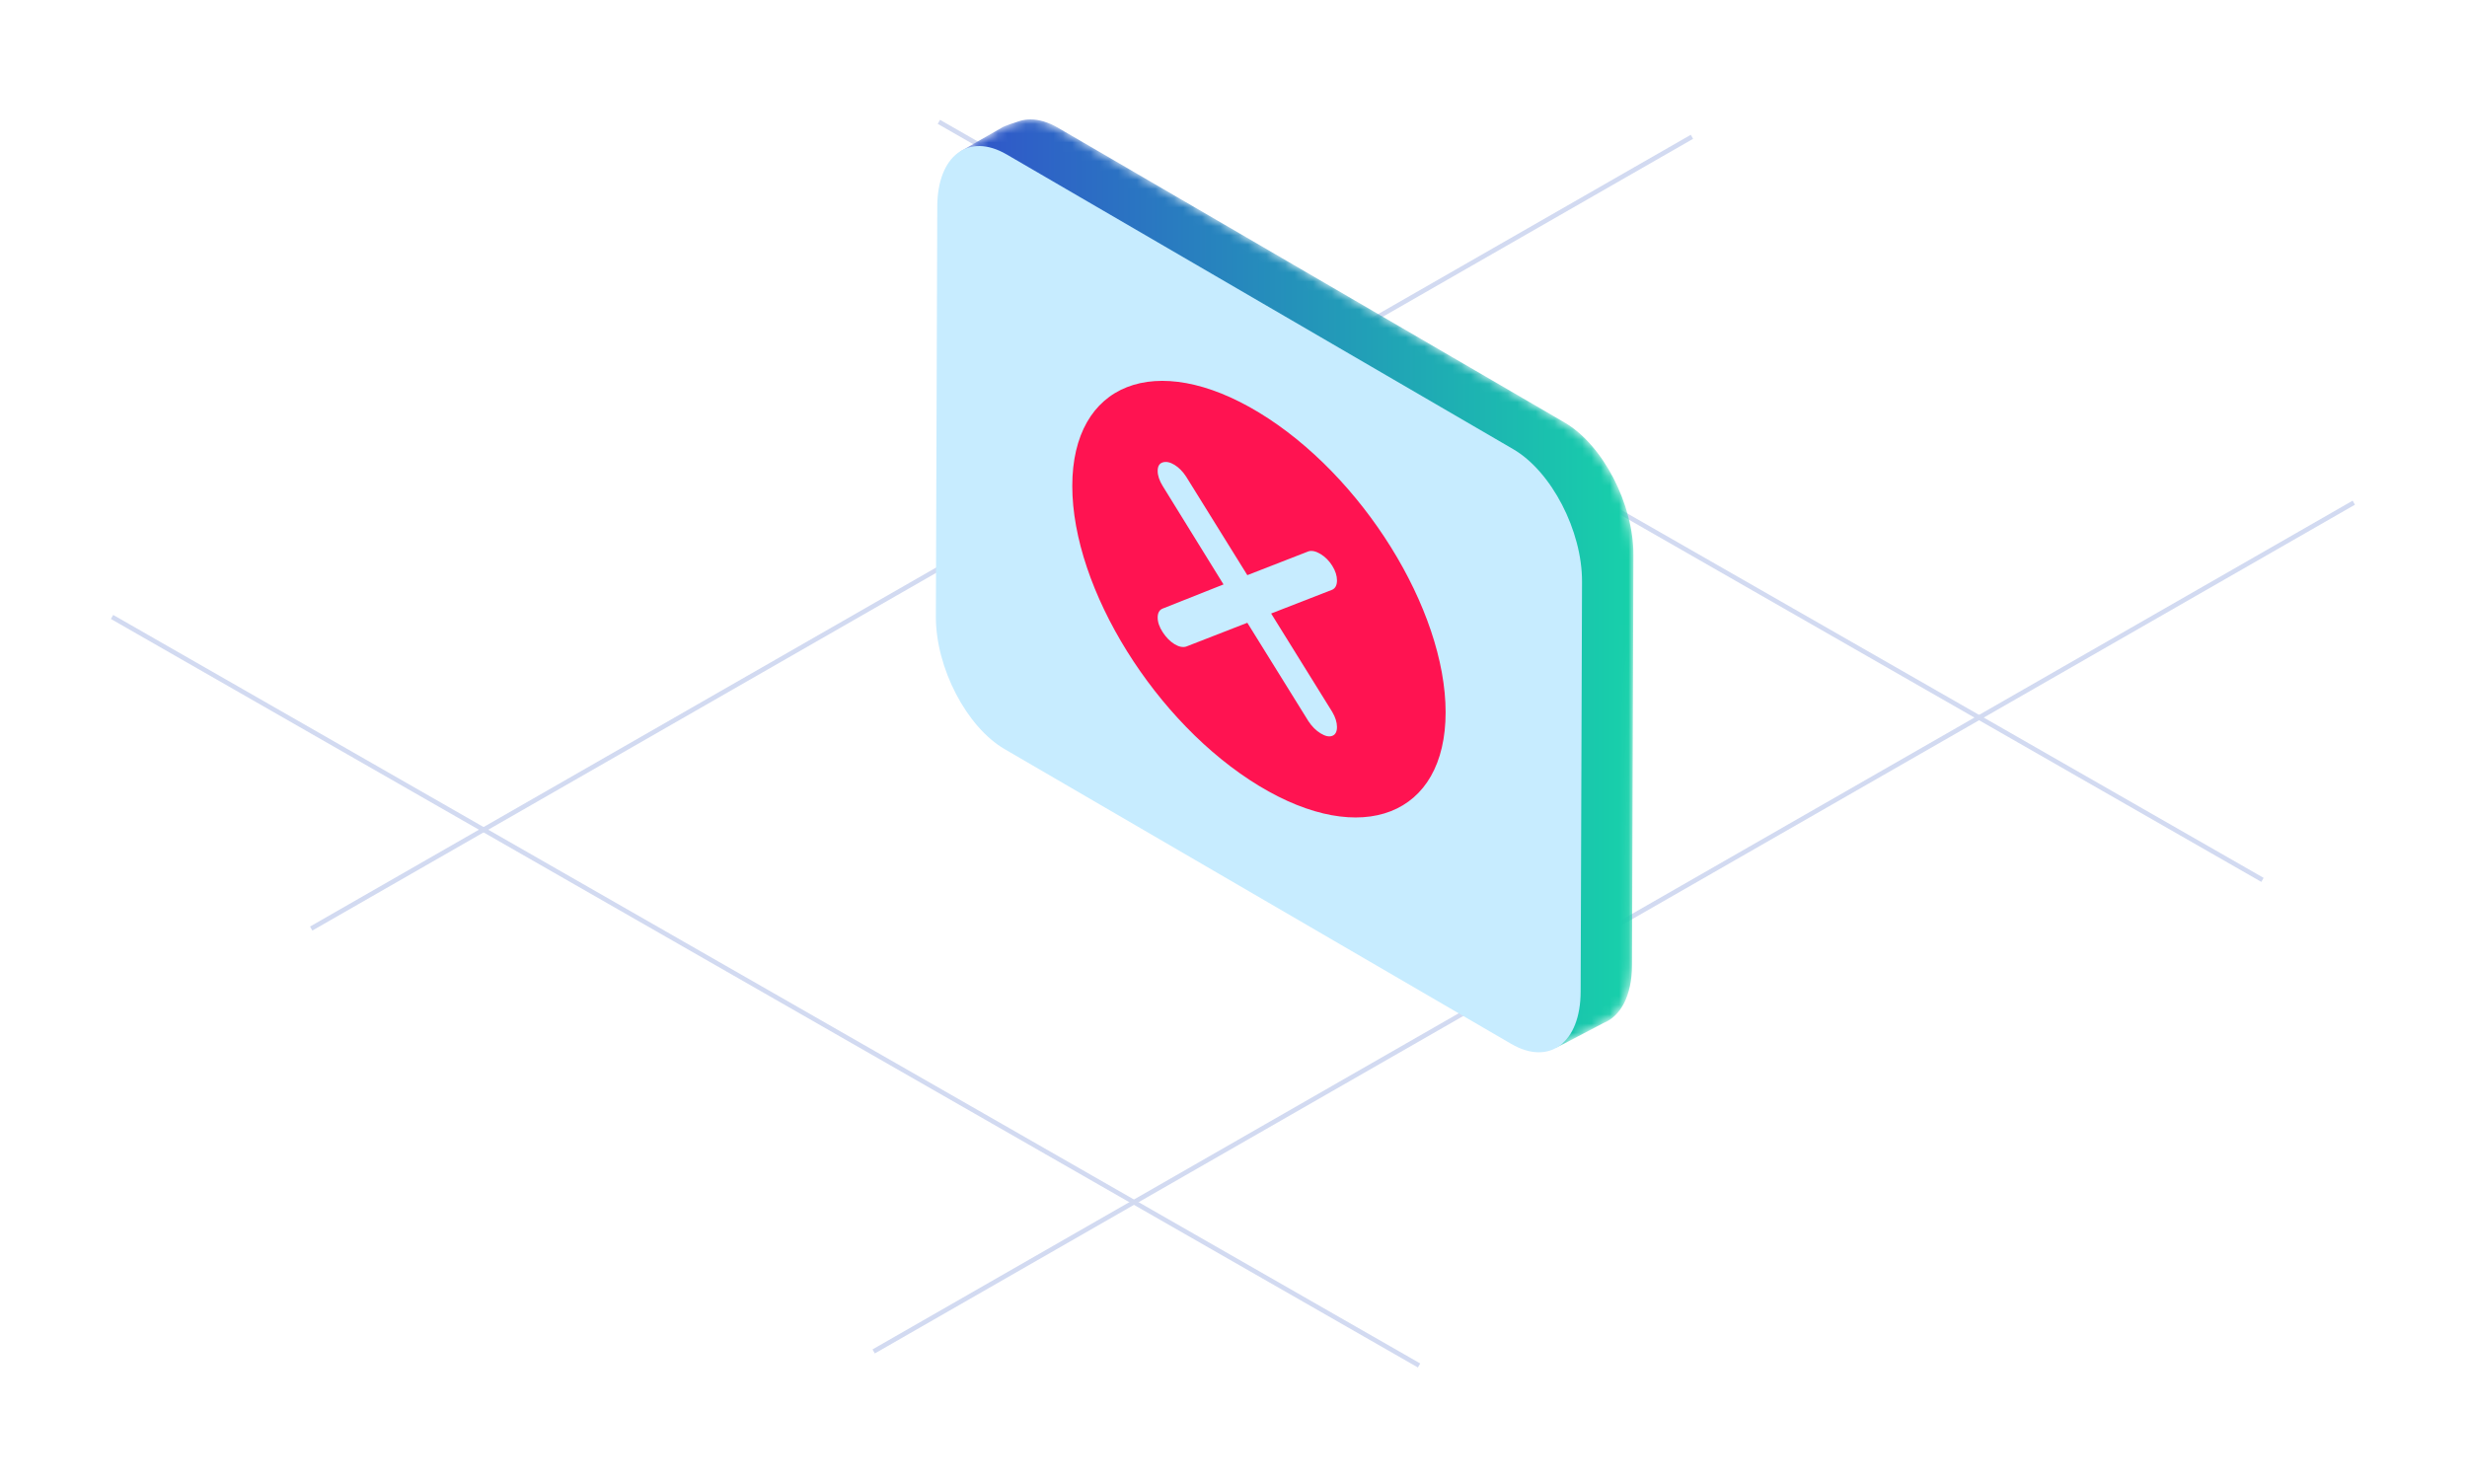 <?xml version="1.0" encoding="UTF-8"?>
<svg width="266px" height="160px" viewBox="0 0 266 160" version="1.1" xmlns="http://www.w3.org/2000/svg" xmlns:xlink="http://www.w3.org/1999/xlink">
    <!-- Generator: Sketch 52.6 (67491) - http://www.bohemiancoding.com/sketch -->
    <title>invalid-url.inline</title>
    <desc>Created with Sketch.</desc>
    <defs>
        <path d="M6.814,0.187 L6.813,0.188 C6.435,0.309 5.175,0.701 4.851,0.938 L0.416,3.477 L3.502,8.112 L3.356,50.753 C3.338,56.248 6.658,62.644 10.771,65.038 L60.734,94.11 L64.722,100.104 L69.798,97.449 C71.652,96.713 72.866,94.501 72.876,91.206 L73.027,46.979 C73.046,41.484 69.726,35.088 65.613,32.694 L10.989,0.91 C9.934,0.295 8.927,0.004 8.015,0.004 C7.593,0.004 7.191,0.066 6.814,0.187" id="path-1"></path>
        <linearGradient x1="0.001%" y1="50%" x2="100%" y2="50%" id="linearGradient-3">
            <stop stop-color="#3154CA" offset="0%"></stop>
            <stop stop-color="#17D1AA" offset="100%"></stop>
        </linearGradient>
    </defs>
    <g id="invalid-url.inline" stroke="none" stroke-width="1" fill="none" fill-rule="evenodd">
        <g id="Group-20" transform="translate(12, 12)">
            <g id="Group-9" opacity="0.2" transform="translate(0, 1.041)" stroke="#1D45BA" stroke-width="0.5">
                <path d="M82.201,132.689 L241.794,41.166" id="Stroke-1"></path>
                <path d="M21.555,87.088 L170.43,1.711" id="Stroke-3"></path>
                <path d="M89.233,0.1 L231.949,81.84" id="Stroke-5"></path>
                <path d="M0.082,53.486 L141.009,134.203" id="Stroke-7"></path>
            </g>
            <g id="Group-12" transform="translate(91.092, 0.871)">
                <mask id="mask-2" fill="white">
                    <use xlink:href="#path-1"></use>
                </mask>
                <g id="Clip-11"></g>
                <path d="M6.814,0.187 L6.813,0.188 C6.435,0.309 5.175,0.701 4.851,0.938 L0.416,3.477 L3.502,8.112 L3.356,50.753 C3.338,56.248 6.658,62.644 10.771,65.038 L60.734,94.11 L64.722,100.104 L69.798,97.449 C71.652,96.713 72.866,94.501 72.876,91.206 L73.027,46.979 C73.046,41.484 69.726,35.088 65.613,32.694 L10.989,0.91 C9.934,0.295 8.927,0.004 8.015,0.004 C7.593,0.004 7.191,0.066 6.814,0.187" id="Fill-10" fill="url(#linearGradient-3)" mask="url(#mask-2)"></path>
            </g>
            <g id="Group-19" transform="translate(88.471, 3.493)">
                <path d="M0.588,6.777 C0.607,1.282 3.957,-1.233 8.071,1.161 L62.694,32.945 C66.807,35.339 70.127,41.735 70.108,47.231 L69.958,91.457 C69.939,96.953 66.59,99.467 62.476,97.074 L7.853,65.289 C3.739,62.895 0.419,56.5 0.438,51.004 L0.588,6.777 Z" id="Fill-13" fill="#C7ECFF"></path>
                <path d="M35.273,28.99 C46.389,35.731 55.4,50.205 55.4,61.32 C55.4,72.436 46.389,75.984 35.273,69.244 C24.158,62.505 15.146,48.029 15.146,36.914 C15.146,25.798 24.158,22.251 35.273,28.99" id="Fill-15" fill="#FF1351"></path>
                <path d="M43.184,61.288 C43.519,61.862 43.687,62.401 43.687,62.904 C43.687,63.408 43.519,63.725 43.184,63.855 C42.848,63.986 42.429,63.898 41.925,63.591 C41.422,63.283 40.985,62.849 40.615,62.287 L34.02,51.663 L27.423,54.231 C27.055,54.341 26.635,54.253 26.165,53.966 C25.695,53.679 25.276,53.255 24.906,52.694 C24.537,52.133 24.353,51.6 24.353,51.097 C24.353,50.593 24.537,50.27 24.906,50.126 L31.452,47.528 L24.906,36.934 C24.537,36.34 24.353,35.79 24.353,35.286 C24.353,34.783 24.537,34.476 24.906,34.366 C25.276,34.256 25.695,34.345 26.165,34.631 C26.635,34.918 27.055,35.343 27.423,35.904 L34.02,46.528 L40.615,43.96 C40.985,43.85 41.422,43.949 41.925,44.256 C42.429,44.563 42.848,44.987 43.184,45.528 C43.519,46.069 43.687,46.591 43.687,47.094 C43.687,47.598 43.519,47.932 43.184,48.096 L36.588,50.664 L43.184,61.288 Z" id="Fill-17" fill="#C7ECFF"></path>
            </g>
        </g>
    </g>
</svg>